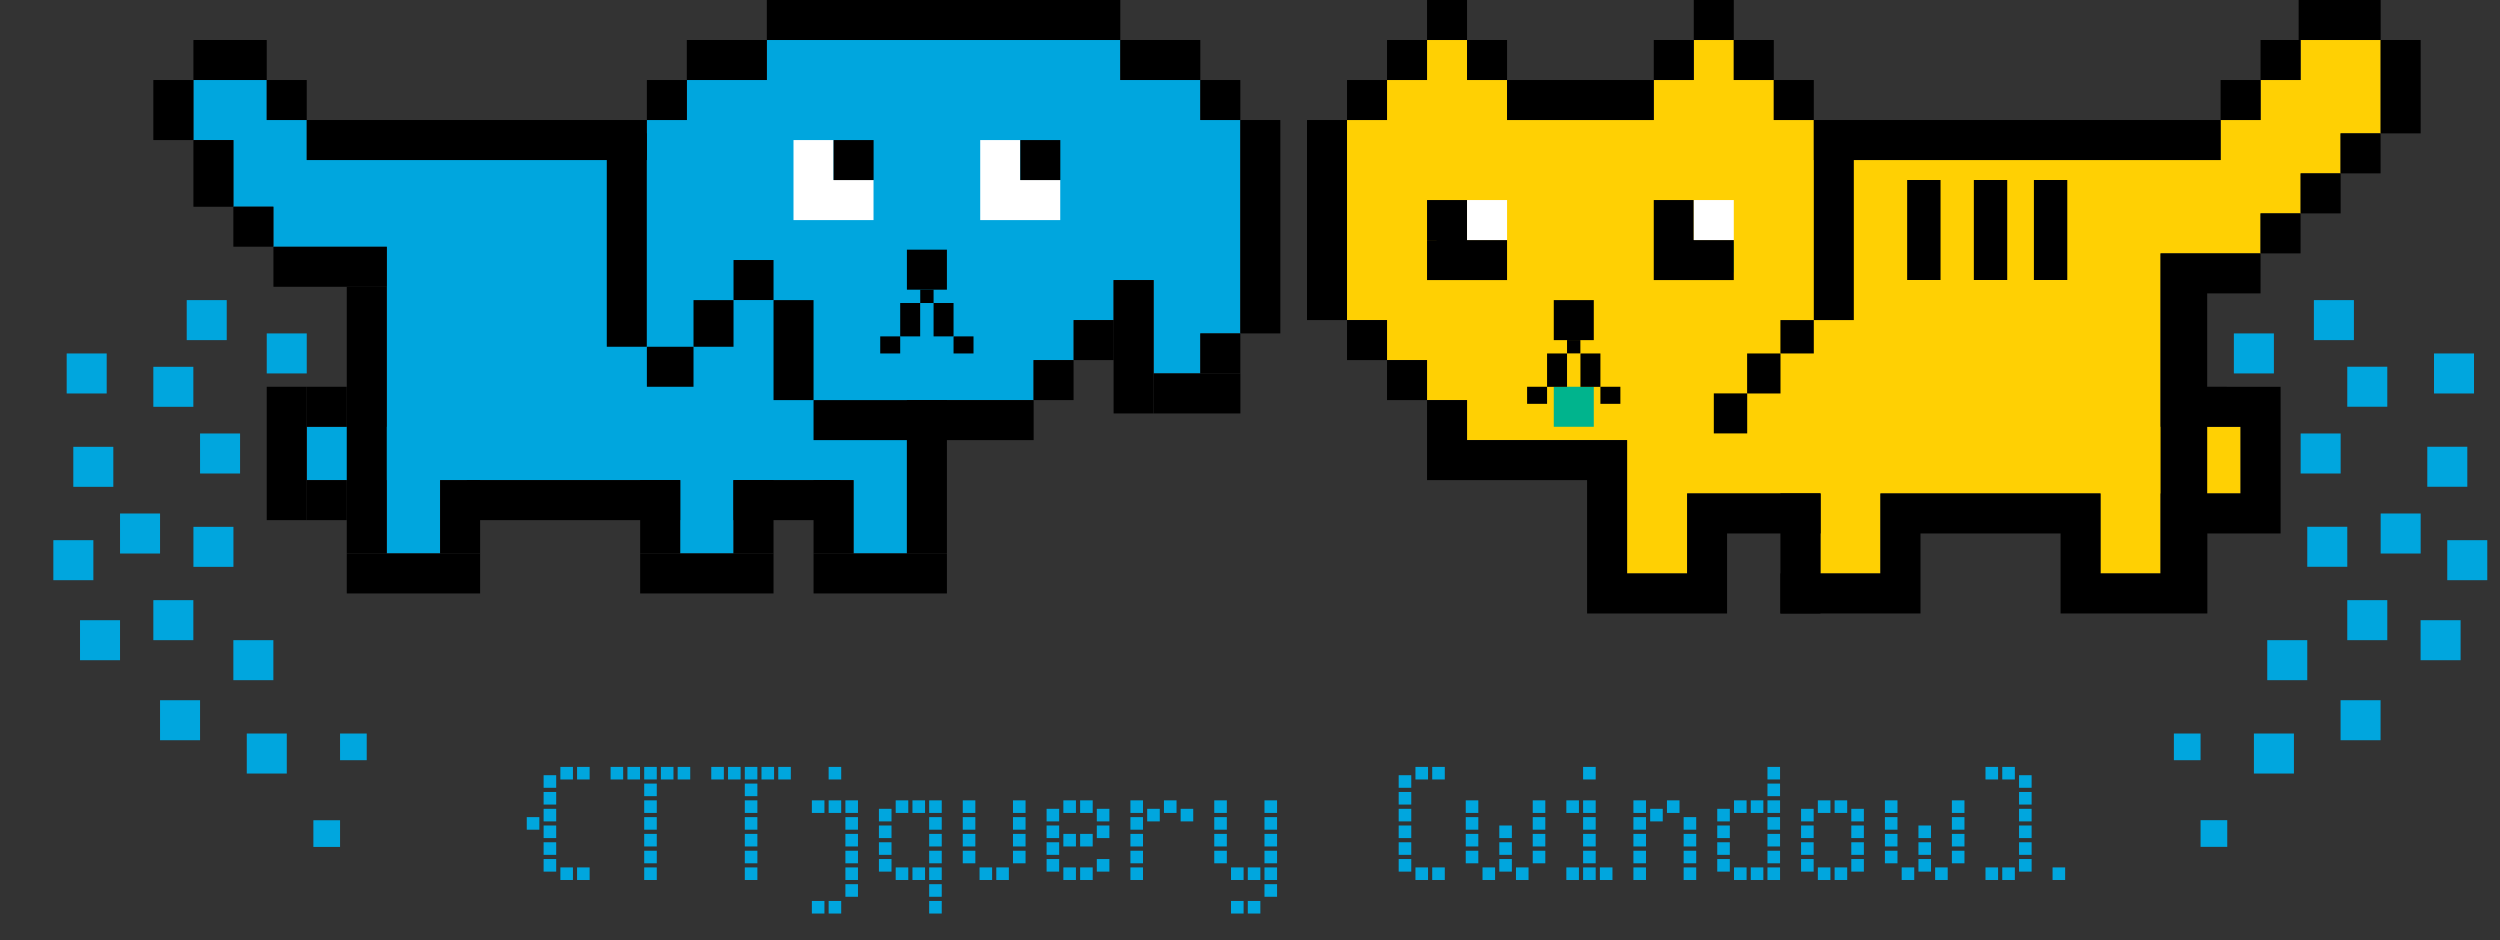 <?xml version="1.0" encoding="utf-8"?>
<!-- Generator: Adobe Illustrator 23.0.6, SVG Export Plug-In . SVG Version: 6.00 Build 0)  -->
<svg version="1.1" id="Ebene_1" xmlns="http://www.w3.org/2000/svg" xmlns:xlink="http://www.w3.org/1999/xlink" x="0px" y="0px"
	 viewBox="0 0 328.04 123.38" style="enable-background:new 0 0 328.04 123.38;" xml:space="preserve">
<rect x="0" y="0" width="328.04" height="123.38" fill="#333333" stroke="none"/>
<style type="text/css">
	.st0{fill:#00A6DE;}
	.st1{fill:#FFD003;}
	.st2{fill:#5DEA48;}
	.st3{fill:#00B48D;}
	.st4{fill:#FFFFFF;}
</style>
<g>
	<rect x="293.12" y="43.75" class="st0" width="5.25" height="5.25"/>
	<rect x="303.62" y="39.38" class="st0" width="5.25" height="5.25"/>
	<rect x="308" y="48.12" class="st0" width="5.25" height="5.25"/>
	<rect x="319.38" y="46.38" class="st0" width="5.25" height="5.25"/>
	<rect x="318.5" y="58.62" class="st0" width="5.25" height="5.25"/>
	<rect x="301.88" y="56.88" class="st0" width="5.25" height="5.25"/>
	<rect x="302.75" y="69.12" class="st0" width="5.25" height="5.25"/>
	<rect x="312.38" y="67.38" class="st0" width="5.25" height="5.25"/>
	<rect x="321.12" y="70.88" class="st0" width="5.25" height="5.25"/>
	<rect x="317.62" y="81.38" class="st0" width="5.25" height="5.25"/>
	<rect x="308" y="78.75" class="st0" width="5.25" height="5.25"/>
	<rect x="297.5" y="84" class="st0" width="5.25" height="5.25"/>
	<rect x="307.12" y="91.88" class="st0" width="5.25" height="5.25"/>
	<rect x="295.75" y="96.25" class="st0" width="5.25" height="5.25"/>
	<rect x="288.75" y="107.62" class="st0" width="3.5" height="3.5"/>
	<rect x="285.25" y="96.25" class="st0" width="3.5" height="3.5"/>
</g>
<title>Zeichenfläche 1</title>
<polygon class="st1" points="301.88,5.25 301.88,10.5 296.62,10.5 296.62,15.75 291.38,15.75 291.38,21 238,21 238,15.75 
	232.75,15.75 232.75,10.5 227.5,10.5 227.5,5.25 222.25,5.25 222.25,10.5 217,10.5 217,15.75 197.75,15.75 197.75,10.5 192.5,10.5 
	192.5,5.25 187.25,5.25 187.25,10.5 182,10.5 182,15.75 176.75,15.75 176.75,42 182,42 182,47.25 187.25,47.25 187.25,52.5 
	192.5,52.5 192.5,57.75 213.5,57.75 213.5,75.25 221.38,75.25 221.38,64.75 238.88,64.75 238.88,75.25 246.75,75.25 246.75,64.75 
	275.62,64.75 275.62,75.25 283.5,75.25 283.5,64.75 294,64.75 294,56 283.5,56 283.5,33.25 296.62,33.25 296.62,28 301.88,28 
	301.88,22.75 307.12,22.75 307.12,17.5 312.38,17.5 312.38,5.25 "/>
<rect x="188.5" y="26.75" width="4" height="5"/>
<rect x="188.5" y="31.75" width="4" height="4"/>
<rect x="222.5" y="31.75" class="st2" width="5" height="4"/>
<rect x="176.75" y="10.5" width="5.25" height="5.25"/>
<rect x="192.5" y="5.25" width="5.25" height="5.25"/>
<rect x="182" y="5.25" width="5.25" height="5.25"/>
<rect x="197.75" y="10.5" width="19.25" height="5.25"/>
<rect x="187.25" width="5.25" height="5.25"/>
<polyline points="171.5,42 176.75,42 176.75,34.75 176.75,15.75 171.5,15.75 "/>
<rect x="176.75" y="42" width="5.25" height="5.25"/>
<rect x="182" y="47.25" width="5.25" height="5.25"/>
<rect x="203.88" y="50.75" class="st3" width="5.25" height="5.25"/>
<polygon class="st0" points="157.5,15.75 157.5,10.5 147,10.5 147,5.25 100.62,5.25 100.62,10.5 90.12,10.5 90.12,15.75 
	84.88,15.75 84.88,21 40.25,21 40.25,15.75 35,15.75 35,10.5 25.38,10.5 25.38,18.38 30.62,18.38 30.62,27.12 35.88,27.12 
	35.88,32.38 50.75,32.38 50.75,56 40.25,56 40.25,63 50.75,63 50.75,72.62 57.75,72.62 57.75,63 89.25,63 89.25,72.62 96.25,72.62 
	96.25,63 112,63 112,72.62 119,72.62 119,52.5 135.62,52.5 135.62,47.25 140.88,47.25 140.88,42 146.12,42 146.12,36.75 
	151.38,36.75 151.38,49 157.5,49 157.5,43.75 162.75,43.75 162.75,15.75 "/>
<rect x="233.62" y="64.75" width="5.25" height="15.75"/>
<g>
	<polygon points="226.62,64.75 221.38,64.75 221.38,70 221.38,75.25 213.5,75.25 213.5,63 213.5,57.75 192.5,57.75 192.5,52.5 
		187.25,52.5 187.25,57.75 187.25,63 208.25,63 208.25,75.25 208.25,80.5 221.38,80.5 226.62,80.5 226.62,75.25 226.62,70 
		238.88,70 238.88,64.75 	"/>
	<path d="M289.62,50.75V38.5h7v-5.25H283.5V35v3.5v26.25V70v5.25h-7.88V70v-5.25v0h-28.88v0V70v5.25h-13.12v5.25h13.12H252v-5.25V70
		h18.38v5.25v5.25h5.25h7.88h5.25h0.88V70H294h1.75h3.5V56v-1.75v-3.5H289.62z M294,64.75h-4.38V56H294V64.75z"/>
</g>
<rect x="296.62" y="28" width="5.25" height="5.25"/>
<rect x="301.88" y="22.75" width="5.25" height="5.25"/>
<rect x="307.12" y="17.5" width="5.25" height="5.25"/>
<rect x="312.38" y="5.25" width="5.25" height="12.25"/>
<rect x="301.62" width="10.76" height="5.25"/>
<rect x="296.62" y="5.25" width="5.25" height="5.25"/>
<rect x="291.38" y="10.5" width="5.25" height="5.25"/>
<rect x="217" y="5.25" width="5.25" height="5.25"/>
<rect x="222.25" y="0" width="5.25" height="5.25"/>
<rect x="227.5" y="5.25" width="5.25" height="5.25"/>
<rect x="232.75" y="10.5" width="5.25" height="5.25"/>
<polygon points="291.38,15.75 243.25,15.75 241.5,15.75 238,15.75 238,42 243.25,42 243.25,21 291.38,21 "/>
<polygon points="222.25,31.5 222.25,26.25 217,26.25 217,31.5 217,36.75 227.5,36.75 227.5,31.5 "/>
<rect x="222.25" y="26.25" class="st4" width="5.25" height="5.25"/>
<rect x="187.25" y="26.25" width="5.25" height="5.25"/>
<rect x="187.25" y="31.5" width="10.5" height="5.25"/>
<rect x="192.5" y="26.25" class="st4" width="5.25" height="5.25"/>
<rect x="233.62" y="42" width="4.38" height="4.38"/>
<rect x="229.25" y="46.38" width="4.38" height="5.25"/>
<rect x="224.88" y="51.62" width="4.38" height="5.25"/>
<rect x="203.88" y="39.38" width="5.25" height="5.25"/>
<rect x="205.62" y="44.62" width="1.75" height="1.75"/>
<rect x="203" y="46.38" width="2.62" height="4.38"/>
<rect x="200.38" y="50.75" width="2.62" height="2.24"/>
<rect x="207.38" y="46.38" width="2.62" height="4.38"/>
<rect x="210" y="50.75" width="2.62" height="2.24"/>
<polyline points="162.75,43.75 168,43.75 168,36.02 168,15.75 162.75,15.75 "/>
<rect x="157.5" y="10.5" width="5.25" height="5.25"/>
<rect x="147" y="5.25" width="10.5" height="5.25"/>
<rect x="100.62" y="0" width="46.38" height="5.25"/>
<rect x="90.12" y="5.25" width="10.5" height="5.25"/>
<rect x="84.88" y="10.5" width="5.25" height="5.25"/>
<rect x="40.25" y="15.75" width="44.62" height="5.25"/>
<rect x="35" y="10.5" width="5.25" height="5.25"/>
<rect x="25.38" y="5.25" width="9.62" height="5.25"/>
<polyline points="20.12,18.38 25.38,18.38 25.38,16.2 25.38,10.5 20.12,10.5 "/>
<rect x="25.38" y="18.38" width="5.25" height="8.75"/>
<rect x="30.62" y="27.12" width="5.25" height="5.25"/>
<rect x="35.88" y="32.38" width="14.88" height="5.25"/>
<rect x="45.5" y="37.62" width="5.25" height="35"/>
<rect x="45.5" y="72.62" width="17.5" height="5.25"/>
<rect x="57.75" y="63" width="5.25" height="9.62"/>
<rect x="61.25" y="63" width="28" height="5.25"/>
<rect x="84" y="63" width="5.25" height="9.62"/>
<rect x="96.25" y="63" width="5.25" height="9.62"/>
<rect x="106.75" y="63" width="5.25" height="9.62"/>
<rect x="119" y="52.5" width="5.25" height="20.12"/>
<rect x="106.75" y="72.62" width="17.5" height="5.25"/>
<rect x="84" y="72.62" width="17.5" height="5.25"/>
<rect x="96.25" y="63" width="14" height="5.25"/>
<rect x="106.75" y="52.5" width="28.88" height="5.25"/>
<rect x="135.62" y="47.25" width="5.25" height="5.25"/>
<rect x="140.88" y="42" width="5.25" height="5.25"/>
<rect x="146.12" y="36.75" width="5.25" height="17.5"/>
<rect x="151.38" y="49" width="11.38" height="5.25"/>
<rect x="157.5" y="43.75" width="5.25" height="5.25"/>
<polygon class="st4" points="133.88,23.62 133.88,18.38 128.62,18.38 128.62,23.62 128.62,28.88 133.88,28.88 139.12,28.88 
	139.12,23.62 "/>
<rect x="133.88" y="18.38" width="5.25" height="5.25"/>
<polygon class="st4" points="109.38,23.62 109.38,18.38 104.12,18.38 104.12,23.62 104.12,28.88 109.38,28.88 114.62,28.88 
	114.62,23.62 "/>
<rect x="109.38" y="18.38" width="5.25" height="5.25"/>
<g>
	<rect x="119" y="32.76" width="5.25" height="5.25"/>
	<rect x="120.75" y="38.01" width="1.75" height="1.75"/>
	<rect x="118.12" y="39.76" width="2.62" height="4.38"/>
	<rect x="115.5" y="44.14" width="2.62" height="2.24"/>
	<rect x="122.5" y="39.76" width="2.62" height="4.38"/>
	<rect x="125.12" y="44.14" width="2.62" height="2.24"/>
</g>
<rect x="40.25" y="50.75" width="5.25" height="5.25"/>
<rect x="40.25" y="63" width="5.25" height="5.25"/>
<rect x="35" y="50.75" width="5.25" height="17.5"/>
<g>
	<path class="st0" d="M69.12,107.22h1.65v1.65h-1.65V107.22z M71.33,101.72h1.65v1.65h-1.65V101.72z M71.33,103.92h1.65v1.65h-1.65
		V103.92z M71.33,106.13h1.65v1.65h-1.65V106.13z M71.33,108.32h1.65v1.65h-1.65V108.32z M71.33,110.52h1.65v1.65h-1.65V110.52z
		 M71.33,112.72h1.65v1.65h-1.65V112.72z M73.53,100.63h1.65v1.65h-1.65V100.63z M73.53,113.82h1.65v1.65h-1.65V113.82z
		 M75.72,100.63h1.65v1.65h-1.65V100.63z M75.72,113.82h1.65v1.65h-1.65V113.82z"/>
	<path class="st0" d="M80.12,100.63h1.65v1.65h-1.65V100.63z M82.33,100.63h1.65v1.65h-1.65V100.63z M84.53,100.63h1.65v1.65h-1.65
		V100.63z M84.53,102.82h1.65v1.65h-1.65V102.82z M84.53,105.02h1.65v1.65h-1.65V105.02z M84.53,107.22h1.65v1.65h-1.65V107.22z
		 M84.53,109.42h1.65v1.65h-1.65V109.42z M84.53,111.63h1.65v1.65h-1.65V111.63z M84.53,113.82h1.65v1.65h-1.65V113.82z
		 M86.72,100.63h1.65v1.65h-1.65V100.63z M88.92,100.63h1.65v1.65h-1.65V100.63z"/>
	<path class="st0" d="M93.33,100.63h1.65v1.65h-1.65V100.63z M95.53,100.63h1.65v1.65h-1.65V100.63z M97.73,100.63h1.65v1.65h-1.65
		V100.63z M97.73,102.82h1.65v1.65h-1.65V102.82z M97.73,105.02h1.65v1.65h-1.65V105.02z M97.73,107.22h1.65v1.65h-1.65V107.22z
		 M97.73,109.42h1.65v1.65h-1.65V109.42z M97.73,111.63h1.65v1.65h-1.65V111.63z M97.73,113.82h1.65v1.65h-1.65V113.82z
		 M99.92,100.63h1.65v1.65h-1.65V100.63z M102.12,100.63h1.65v1.65h-1.65V100.63z"/>
	<path class="st0" d="M106.53,105.02h1.65v1.65h-1.65V105.02z M106.53,118.22h1.65v1.65h-1.65V118.22z M108.73,100.63h1.65v1.65
		h-1.65V100.63z M108.73,105.02h1.65v1.65h-1.65V105.02z M108.73,118.22h1.65v1.65h-1.65V118.22z M110.93,105.02h1.65v1.65h-1.65
		V105.02z M110.93,107.22h1.65v1.65h-1.65V107.22z M110.93,109.42h1.65v1.65h-1.65V109.42z M110.93,111.63h1.65v1.65h-1.65V111.63z
		 M110.93,113.82h1.65v1.65h-1.65V113.82z M110.93,116.02h1.65v1.65h-1.65V116.02z"/>
	<path class="st0" d="M115.33,106.13h1.65v1.65h-1.65V106.13z M115.33,108.32h1.65v1.65h-1.65V108.32z M115.33,110.52h1.65v1.65
		h-1.65V110.52z M115.33,112.72h1.65v1.65h-1.65V112.72z M117.53,105.02h1.65v1.65h-1.65V105.02z M117.53,113.82h1.65v1.65h-1.65
		V113.82z M119.73,105.02h1.65v1.65h-1.65V105.02z M119.73,113.82h1.65v1.65h-1.65V113.82z M121.92,105.02h1.65v1.65h-1.65V105.02z
		 M121.92,107.22h1.65v1.65h-1.65V107.22z M121.92,109.42h1.65v1.65h-1.65V109.42z M121.92,111.63h1.65v1.65h-1.65V111.63z
		 M121.92,113.82h1.65v1.65h-1.65V113.82z M121.92,116.02h1.65v1.65h-1.65V116.02z M121.92,118.22h1.65v1.65h-1.65V118.22z"/>
	<path class="st0" d="M126.33,105.02h1.65v1.65h-1.65V105.02z M126.33,107.22h1.65v1.65h-1.65V107.22z M126.33,109.42h1.65v1.65
		h-1.65V109.42z M126.33,111.63h1.65v1.65h-1.65V111.63z M128.53,113.82h1.65v1.65h-1.65V113.82z M130.73,113.82h1.65v1.65h-1.65
		V113.82z M132.92,105.02h1.65v1.65h-1.65V105.02z M132.92,107.22h1.65v1.65h-1.65V107.22z M132.92,109.42h1.65v1.65h-1.65V109.42z
		 M132.92,111.63h1.65v1.65h-1.65V111.63z"/>
	<path class="st0" d="M137.33,106.13h1.65v1.65h-1.65V106.13z M137.33,108.32h1.65v1.65h-1.65V108.32z M137.33,110.52h1.65v1.65
		h-1.65V110.52z M137.33,112.72h1.65v1.65h-1.65V112.72z M139.53,105.02h1.65v1.65h-1.65V105.02z M139.53,109.42h1.65v1.65h-1.65
		V109.42z M139.53,113.82h1.65v1.65h-1.65V113.82z M141.73,105.02h1.65v1.65h-1.65V105.02z M141.73,109.42h1.65v1.65h-1.65V109.42z
		 M141.73,113.82h1.65v1.65h-1.65V113.82z M143.92,106.13h1.65v1.65h-1.65V106.13z M143.92,108.32h1.65v1.65h-1.65V108.32z
		 M143.92,112.72h1.65v1.65h-1.65V112.72z"/>
	<path class="st0" d="M148.33,105.02h1.65v1.65h-1.65V105.02z M148.33,107.22h1.65v1.65h-1.65V107.22z M148.33,109.42h1.65v1.65
		h-1.65V109.42z M148.33,111.63h1.65v1.65h-1.65V111.63z M148.33,113.82h1.65v1.65h-1.65V113.82z M150.53,106.13h1.65v1.65h-1.65
		V106.13z M152.73,105.02h1.65v1.65h-1.65V105.02z M154.92,106.13h1.65v1.65h-1.65V106.13z"/>
	<path class="st0" d="M159.33,105.02h1.65v1.65h-1.65V105.02z M159.33,107.22h1.65v1.65h-1.65V107.22z M159.33,109.42h1.65v1.65
		h-1.65V109.42z M159.33,111.63h1.65v1.65h-1.65V111.63z M161.53,113.82h1.65v1.65h-1.65V113.82z M161.53,118.22h1.65v1.65h-1.65
		V118.22z M163.73,113.82h1.65v1.65h-1.65V113.82z M163.73,118.22h1.65v1.65h-1.65V118.22z M165.92,105.02h1.65v1.65h-1.65V105.02z
		 M165.92,107.22h1.65v1.65h-1.65V107.22z M165.92,109.42h1.65v1.65h-1.65V109.42z M165.92,111.63h1.65v1.65h-1.65V111.63z
		 M165.92,113.82h1.65v1.65h-1.65V113.82z M165.92,116.02h1.65v1.65h-1.65V116.02z"/>
	<path class="st0" d="M183.53,101.72h1.65v1.65h-1.65V101.72z M183.53,103.92h1.65v1.65h-1.65V103.92z M183.53,106.13h1.65v1.65
		h-1.65V106.13z M183.53,108.32h1.65v1.65h-1.65V108.32z M183.53,110.52h1.65v1.65h-1.65V110.52z M183.53,112.72h1.65v1.65h-1.65
		V112.72z M185.73,100.63h1.65v1.65h-1.65V100.63z M185.73,113.82h1.65v1.65h-1.65V113.82z M187.93,100.63h1.65v1.65h-1.65V100.63z
		 M187.93,113.82h1.65v1.65h-1.65V113.82z"/>
	<path class="st0" d="M192.33,105.02h1.65v1.65h-1.65V105.02z M192.33,107.22h1.65v1.65h-1.65V107.22z M192.33,109.42h1.65v1.65
		h-1.65V109.42z M192.33,111.63h1.65v1.65h-1.65V111.63z M194.53,113.82h1.65v1.65h-1.65V113.82z M196.73,108.32h1.65v1.65h-1.65
		V108.32z M196.73,110.52h1.65v1.65h-1.65V110.52z M196.73,112.72h1.65v1.65h-1.65V112.72z M198.92,113.82h1.65v1.65h-1.65V113.82z
		 M201.12,105.02h1.65v1.65h-1.65V105.02z M201.12,107.22h1.65v1.65h-1.65V107.22z M201.12,109.42h1.65v1.65h-1.65V109.42z
		 M201.12,111.63h1.65v1.65h-1.65V111.63z"/>
	<path class="st0" d="M205.53,105.02h1.65v1.65h-1.65V105.02z M205.53,113.82h1.65v1.65h-1.65V113.82z M207.73,100.63h1.65v1.65
		h-1.65V100.63z M207.73,105.02h1.65v1.65h-1.65V105.02z M207.73,107.22h1.65v1.65h-1.65V107.22z M207.73,109.42h1.65v1.65h-1.65
		V109.42z M207.73,111.63h1.65v1.65h-1.65V111.63z M207.73,113.82h1.65v1.65h-1.65V113.82z M209.93,113.82h1.65v1.65h-1.65V113.82z"
		/>
	<path class="st0" d="M214.33,105.02h1.65v1.65h-1.65V105.02z M214.33,107.22h1.65v1.65h-1.65V107.22z M214.33,109.42h1.65v1.65
		h-1.65V109.42z M214.33,111.63h1.65v1.65h-1.65V111.63z M214.33,113.82h1.65v1.65h-1.65V113.82z M216.53,106.13h1.65v1.65h-1.65
		V106.13z M218.73,105.02h1.65v1.65h-1.65V105.02z M220.92,107.22h1.65v1.65h-1.65V107.22z M220.92,109.42h1.65v1.65h-1.65V109.42z
		 M220.92,111.63h1.65v1.65h-1.65V111.63z M220.92,113.82h1.65v1.65h-1.65V113.82z"/>
	<path class="st0" d="M225.33,106.13h1.65v1.65h-1.65V106.13z M225.33,108.32h1.65v1.65h-1.65V108.32z M225.33,110.52h1.65v1.65
		h-1.65V110.52z M225.33,112.72h1.65v1.65h-1.65V112.72z M227.53,105.02h1.65v1.65h-1.65V105.02z M227.53,113.82h1.65v1.65h-1.65
		V113.82z M229.73,105.02h1.65v1.65h-1.65V105.02z M229.73,113.82h1.65v1.65h-1.65V113.82z M231.92,100.63h1.65v1.65h-1.65V100.63z
		 M231.92,102.82h1.65v1.65h-1.65V102.82z M231.92,105.02h1.65v1.65h-1.65V105.02z M231.92,107.22h1.65v1.65h-1.65V107.22z
		 M231.92,109.42h1.65v1.65h-1.65V109.42z M231.92,111.63h1.65v1.65h-1.65V111.63z M231.92,113.82h1.65v1.65h-1.65V113.82z"/>
	<path class="st0" d="M236.33,106.13h1.65v1.65h-1.65V106.13z M236.33,108.32h1.65v1.65h-1.65V108.32z M236.33,110.52h1.65v1.65
		h-1.65V110.52z M236.33,112.72h1.65v1.65h-1.65V112.72z M238.53,105.02h1.65v1.65h-1.65V105.02z M238.53,113.82h1.65v1.65h-1.65
		V113.82z M240.73,105.02h1.65v1.65h-1.65V105.02z M240.73,113.82h1.65v1.65h-1.65V113.82z M242.92,106.13h1.65v1.65h-1.65V106.13z
		 M242.92,108.32h1.65v1.65h-1.65V108.32z M242.92,110.52h1.65v1.65h-1.65V110.52z M242.92,112.72h1.65v1.65h-1.65V112.72z"/>
	<path class="st0" d="M247.33,105.02h1.65v1.65h-1.65V105.02z M247.33,107.22h1.65v1.65h-1.65V107.22z M247.33,109.42h1.65v1.65
		h-1.65V109.42z M247.33,111.63h1.65v1.65h-1.65V111.63z M249.53,113.82h1.65v1.65h-1.65V113.82z M251.73,108.32h1.65v1.65h-1.65
		V108.32z M251.73,110.52h1.65v1.65h-1.65V110.52z M251.73,112.72h1.65v1.65h-1.65V112.72z M253.92,113.82h1.65v1.65h-1.65V113.82z
		 M256.12,105.02h1.65v1.65h-1.65V105.02z M256.12,107.22h1.65v1.65h-1.65V107.22z M256.12,109.42h1.65v1.65h-1.65V109.42z
		 M256.12,111.63h1.65v1.65h-1.65V111.63z"/>
	<path class="st0" d="M260.53,100.63h1.65v1.65h-1.65V100.63z M260.53,113.82h1.65v1.65h-1.65V113.82z M262.73,100.63h1.65v1.65
		h-1.65V100.63z M262.73,113.82h1.65v1.65h-1.65V113.82z M264.93,101.72h1.65v1.65h-1.65V101.72z M264.93,103.92h1.65v1.65h-1.65
		V103.92z M264.93,106.13h1.65v1.65h-1.65V106.13z M264.93,108.32h1.65v1.65h-1.65V108.32z M264.93,110.52h1.65v1.65h-1.65V110.52z
		 M264.93,112.72h1.65v1.65h-1.65V112.72z"/>
	<path class="st0" d="M269.33,113.82h1.65v1.65h-1.65V113.82z"/>
</g>
<g>
	<rect x="35" y="43.75" class="st0" width="5.25" height="5.25"/>
	<rect x="24.5" y="39.38" class="st0" width="5.25" height="5.25"/>
	<rect x="20.12" y="48.13" class="st0" width="5.25" height="5.25"/>
	<rect x="8.75" y="46.38" class="st0" width="5.25" height="5.25"/>
	<rect x="9.62" y="58.63" class="st0" width="5.25" height="5.25"/>
	<rect x="26.25" y="56.88" class="st0" width="5.25" height="5.25"/>
	<rect x="25.38" y="69.13" class="st0" width="5.25" height="5.25"/>
	<rect x="15.75" y="67.38" class="st0" width="5.25" height="5.25"/>
	<rect x="7" y="70.88" class="st0" width="5.25" height="5.25"/>
	<rect x="10.5" y="81.38" class="st0" width="5.25" height="5.25"/>
	<rect x="20.12" y="78.75" class="st0" width="5.25" height="5.25"/>
	<rect x="30.62" y="84" class="st0" width="5.25" height="5.25"/>
	<rect x="21" y="91.88" class="st0" width="5.25" height="5.25"/>
	<rect x="32.38" y="96.25" class="st0" width="5.25" height="5.25"/>
	<rect x="41.12" y="107.63" class="st0" width="3.5" height="3.5"/>
	<rect x="44.62" y="96.25" class="st0" width="3.5" height="3.5"/>
</g>
<rect x="250.25" y="23.62" width="4.38" height="13.12"/>
<rect x="259" y="23.62" width="4.38" height="13.12"/>
<rect x="266.88" y="23.62" width="4.38" height="13.12"/>
<rect x="101.5" y="39.38" width="5.25" height="13.12"/>
<rect x="79.62" y="17.5" width="5.25" height="28"/>
<rect x="84.88" y="45.5" width="6.12" height="5.25"/>
<rect x="91" y="39.38" width="5.25" height="6.12"/>
<rect x="96.25" y="34.12" width="5.25" height="5.25"/>
</svg>
